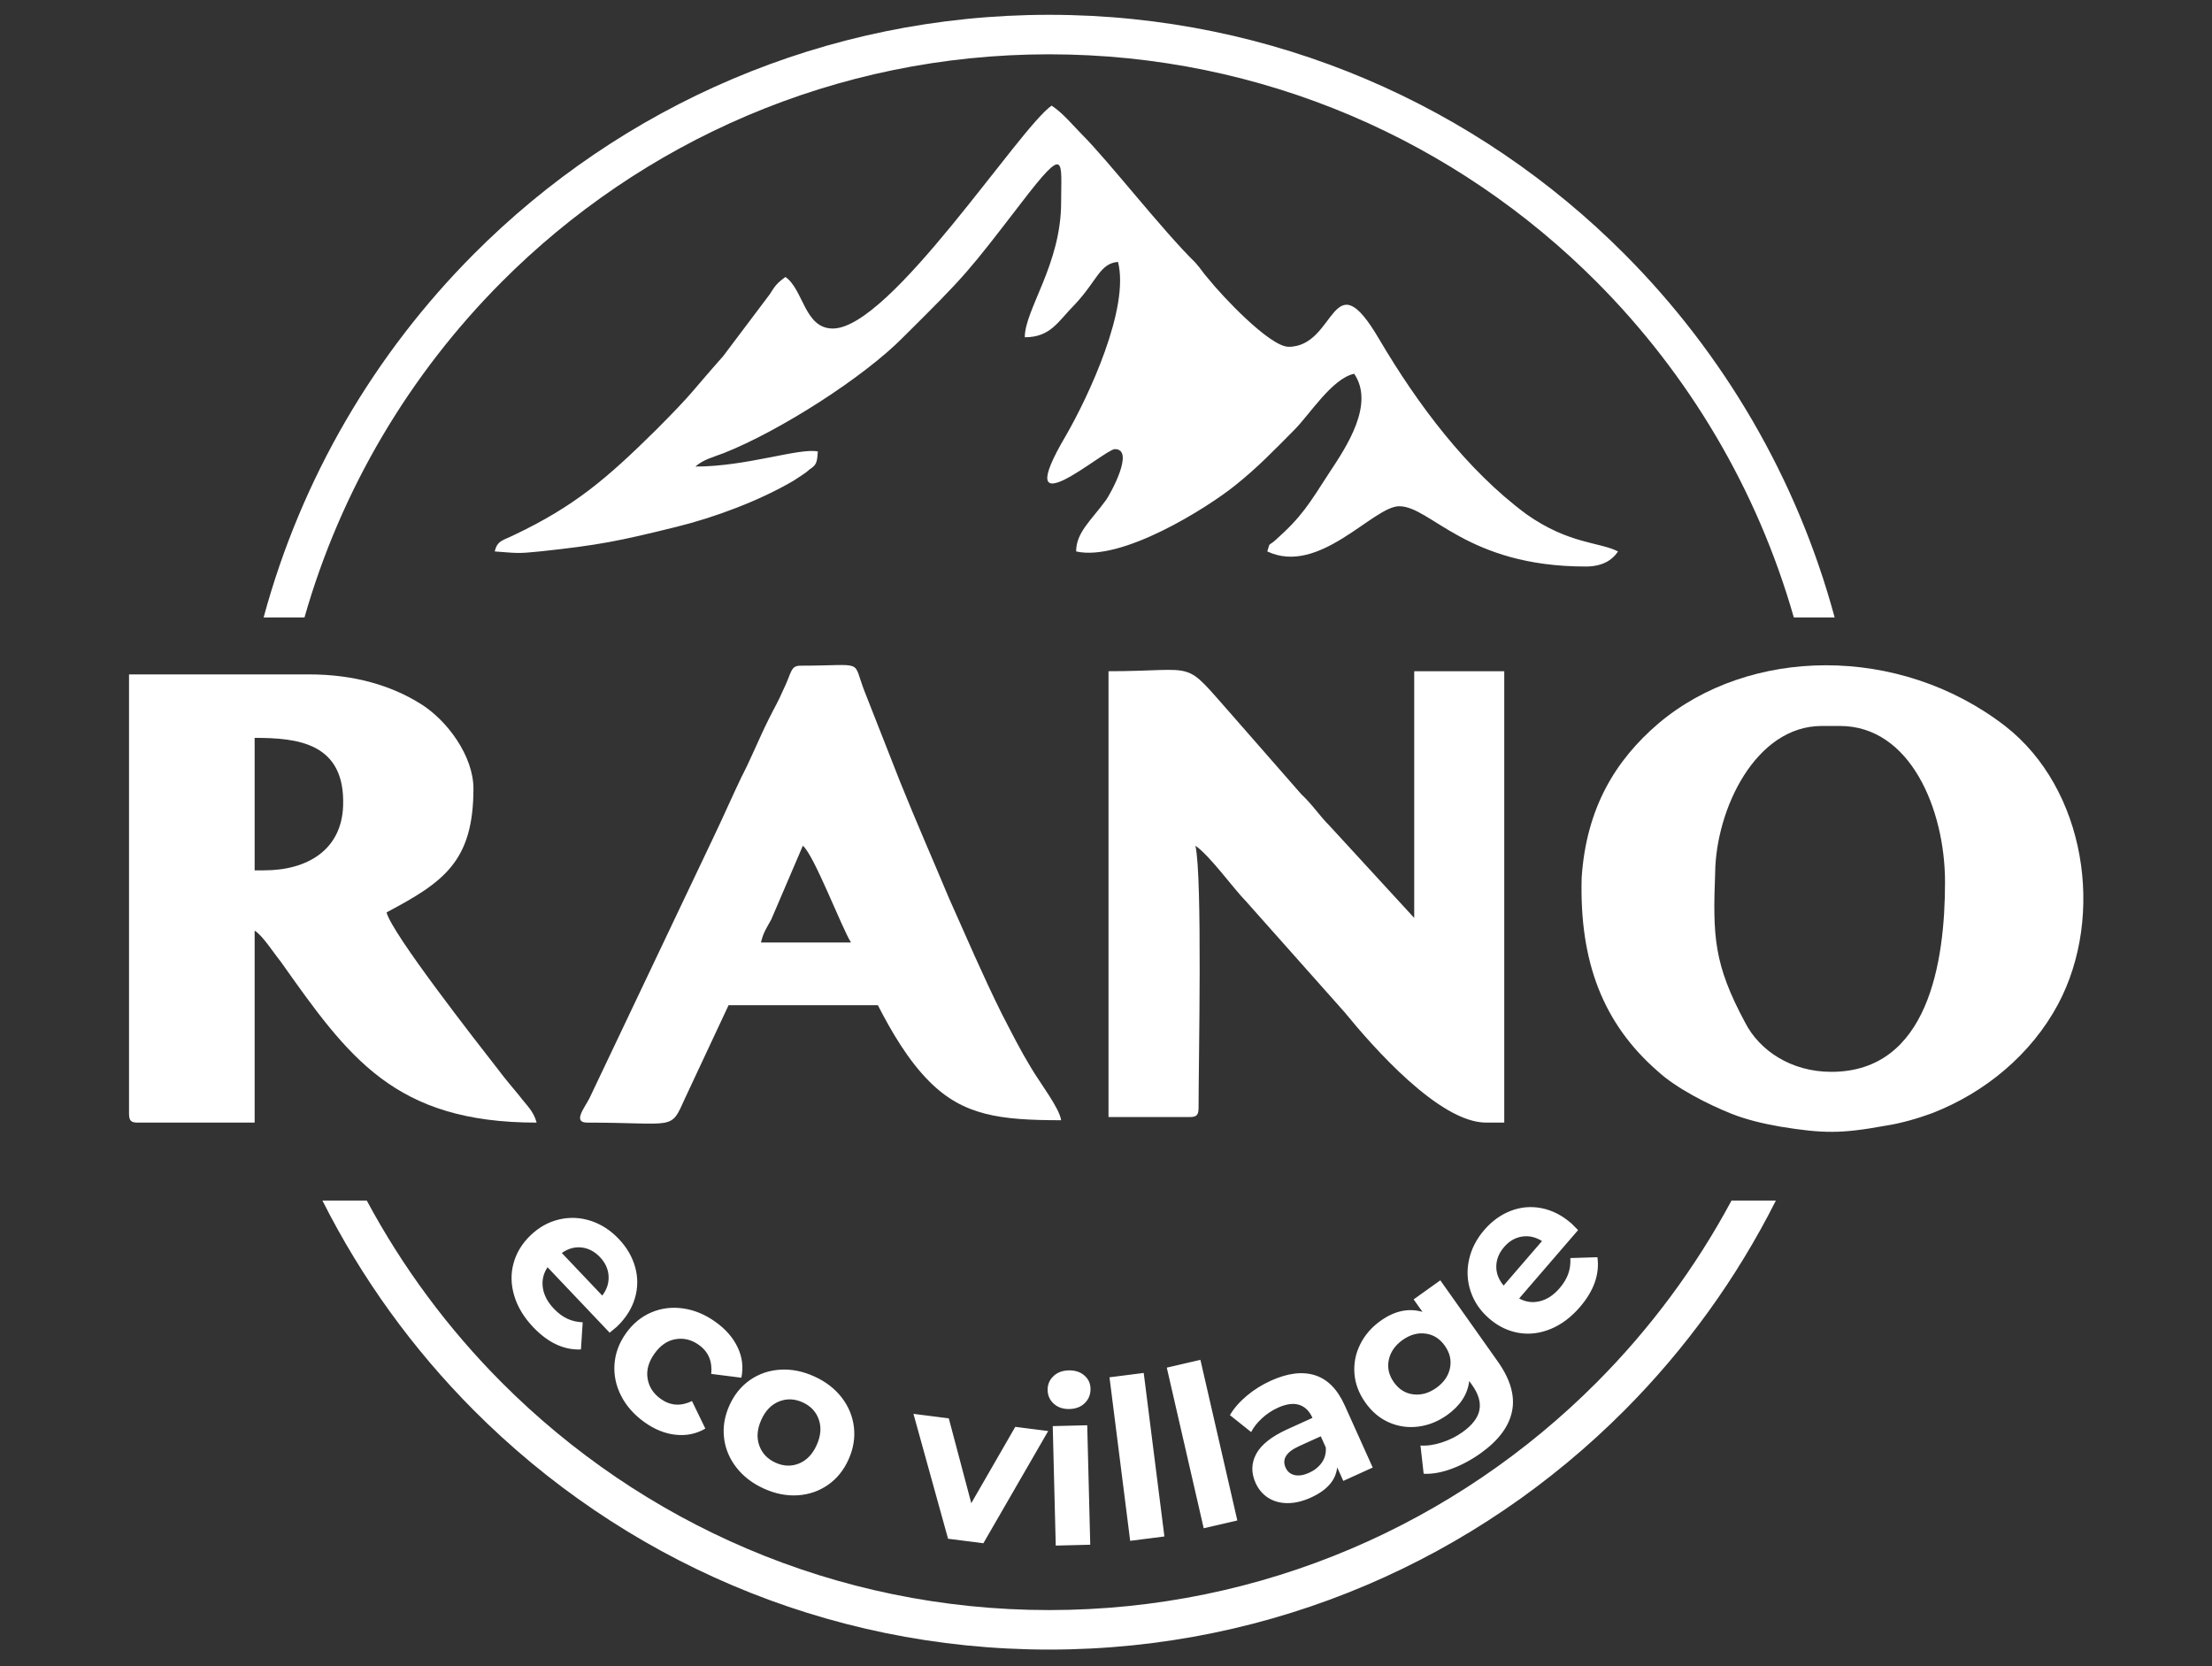 <svg width="154" height="116" viewBox="0 0 154 116" fill="none" xmlns="http://www.w3.org/2000/svg">
<rect x="0" y="0" width="154" height="116" fill="#333333" stroke="none"/>
<path d="M42.945 92.372C42.923 92.393 42.756 92.531 42.445 92.787L38.12 88.231C37.827 88.668 37.718 89.143 37.792 89.656C37.867 90.168 38.121 90.652 38.553 91.107C38.85 91.421 39.161 91.654 39.484 91.808C39.807 91.961 40.168 92.046 40.567 92.063L40.446 93.953C39.261 94.005 38.151 93.486 37.117 92.396C36.472 91.717 36.034 90.99 35.802 90.215C35.57 89.44 35.553 88.687 35.752 87.955C35.951 87.223 36.347 86.573 36.942 86.003C37.529 85.441 38.191 85.074 38.929 84.902C39.666 84.73 40.399 84.762 41.127 84.998C41.855 85.235 42.505 85.655 43.079 86.259C43.639 86.849 44.019 87.504 44.22 88.223C44.421 88.942 44.414 89.664 44.201 90.389C43.988 91.113 43.569 91.774 42.945 92.372ZM41.775 87.53C41.399 87.135 40.973 86.909 40.495 86.854C40.017 86.799 39.556 86.927 39.113 87.237L41.929 90.203C42.252 89.781 42.398 89.326 42.37 88.841C42.342 88.355 42.143 87.918 41.775 87.53ZM44.867 99.017C44.148 98.503 43.607 97.893 43.245 97.185C42.883 96.478 42.728 95.744 42.781 94.984C42.834 94.225 43.098 93.509 43.574 92.837C44.05 92.165 44.637 91.679 45.334 91.379C46.031 91.08 46.772 90.986 47.556 91.097C48.34 91.208 49.092 91.52 49.812 92.034C50.523 92.543 51.039 93.135 51.359 93.813C51.679 94.491 51.764 95.194 51.614 95.921L49.515 95.656C49.604 94.783 49.318 94.111 48.657 93.639C48.147 93.274 47.605 93.141 47.033 93.238C46.46 93.335 45.968 93.673 45.558 94.253C45.147 94.833 44.99 95.41 45.087 95.986C45.184 96.561 45.487 97.03 45.998 97.395C46.667 97.873 47.393 97.924 48.177 97.547L49.106 99.463C48.483 99.828 47.798 99.972 47.053 99.895C46.307 99.818 45.578 99.525 44.867 99.017ZM53.178 103.64C52.383 103.279 51.745 102.788 51.264 102.168C50.782 101.548 50.497 100.861 50.408 100.108C50.319 99.354 50.444 98.602 50.782 97.85C51.12 97.099 51.601 96.507 52.222 96.077C52.844 95.647 53.546 95.408 54.328 95.361C55.109 95.314 55.898 95.472 56.693 95.833C57.488 96.194 58.124 96.683 58.601 97.302C59.077 97.92 59.36 98.606 59.449 99.359C59.538 100.112 59.413 100.865 59.075 101.616C58.737 102.368 58.257 102.959 57.635 103.389C57.013 103.82 56.313 104.059 55.536 104.108C54.76 104.157 53.974 104.001 53.178 103.64ZM53.99 101.836C54.552 102.091 55.098 102.11 55.63 101.893C56.161 101.676 56.571 101.248 56.858 100.609C57.146 99.97 57.195 99.379 57.006 98.835C56.817 98.29 56.442 97.891 55.881 97.636C55.32 97.381 54.771 97.361 54.235 97.576C53.699 97.791 53.287 98.218 52.999 98.857C52.712 99.496 52.665 100.088 52.858 100.634C53.051 101.18 53.429 101.581 53.99 101.836ZM72.975 99.634L68.463 107.446L66.004 107.132L63.595 98.437L66.055 98.751L67.621 104.657L70.684 99.342L72.975 99.634ZM73.292 99.291L75.693 99.231L75.903 107.549L73.501 107.61L73.292 99.291ZM74.463 98.101C74.022 98.113 73.66 97.993 73.376 97.742C73.092 97.491 72.946 97.175 72.936 96.794C72.927 96.413 73.057 96.09 73.328 95.825C73.599 95.56 73.954 95.422 74.396 95.411C74.837 95.4 75.199 95.514 75.483 95.755C75.766 95.995 75.912 96.301 75.922 96.672C75.932 97.074 75.802 97.41 75.531 97.68C75.261 97.95 74.905 98.09 74.463 98.101ZM77.243 95.893L79.626 95.589L81.066 106.974L78.683 107.278L77.243 95.893ZM81.232 95.22L83.573 94.677L86.143 105.86L83.802 106.402L81.232 95.22ZM88.47 96.132C89.64 95.601 90.664 95.473 91.542 95.747C92.421 96.022 93.114 96.722 93.621 97.85L95.569 102.176L93.52 103.106L93.095 102.162C93.001 103.054 92.392 103.754 91.27 104.264C90.69 104.527 90.142 104.657 89.628 104.653C89.114 104.649 88.666 104.524 88.285 104.279C87.904 104.033 87.614 103.689 87.415 103.248C87.098 102.543 87.112 101.869 87.459 101.225C87.806 100.581 88.531 100.008 89.635 99.507L91.375 98.717C91.159 98.237 90.849 97.934 90.442 97.808C90.036 97.681 89.543 97.749 88.963 98.013C88.56 98.195 88.194 98.439 87.863 98.742C87.531 99.044 87.279 99.366 87.105 99.705L85.627 98.526C85.908 98.048 86.3 97.598 86.803 97.177C87.307 96.756 87.862 96.408 88.47 96.132ZM91.151 102.536C91.525 102.366 91.818 102.129 92.03 101.823C92.241 101.518 92.332 101.168 92.301 100.775L91.952 100L90.451 100.682C89.553 101.089 89.237 101.589 89.504 102.181C89.63 102.463 89.841 102.636 90.135 102.701C90.429 102.765 90.767 102.711 91.151 102.536ZM100.275 89.141L104.273 94.788C105.154 96.032 105.486 97.187 105.27 98.251C105.055 99.317 104.328 100.291 103.089 101.176C102.437 101.642 101.761 102.004 101.062 102.263C100.363 102.521 99.715 102.637 99.116 102.609L98.894 100.642C99.345 100.674 99.837 100.604 100.371 100.432C100.904 100.26 101.388 100.019 101.823 99.708C102.501 99.224 102.892 98.713 102.997 98.176C103.102 97.64 102.934 97.06 102.494 96.439L102.289 96.149C102.177 97.076 101.665 97.866 100.753 98.517C100.134 98.959 99.471 99.228 98.763 99.322C98.055 99.416 97.375 99.323 96.722 99.043C96.07 98.762 95.515 98.298 95.057 97.651C94.599 97.004 94.345 96.325 94.295 95.614C94.245 94.903 94.381 94.228 94.702 93.587C95.023 92.946 95.493 92.405 96.112 91.963C97.091 91.263 98.065 91.055 99.033 91.338L98.418 90.468L100.275 89.141ZM100 96.626C100.519 96.255 100.835 95.799 100.948 95.256C101.061 94.713 100.942 94.194 100.591 93.698C100.24 93.203 99.791 92.919 99.243 92.849C98.696 92.778 98.162 92.928 97.644 93.298C97.125 93.669 96.807 94.127 96.689 94.673C96.572 95.219 96.689 95.739 97.04 96.235C97.391 96.731 97.842 97.013 98.394 97.08C98.946 97.148 99.481 96.996 100 96.626ZM109.408 85.184C109.431 85.204 109.584 85.358 109.866 85.645L105.763 90.403C106.225 90.655 106.706 90.719 107.206 90.595C107.707 90.471 108.162 90.172 108.573 89.696C108.855 89.369 109.057 89.036 109.178 88.699C109.3 88.361 109.35 87.992 109.328 87.591L111.213 87.532C111.377 88.712 110.968 89.871 109.987 91.009C109.375 91.718 108.696 92.226 107.951 92.531C107.204 92.837 106.459 92.926 105.715 92.796C104.971 92.667 104.288 92.333 103.667 91.793C103.054 91.259 102.628 90.632 102.387 89.911C102.146 89.19 102.108 88.455 102.273 87.705C102.438 86.954 102.792 86.264 103.337 85.632C103.868 85.017 104.481 84.574 105.175 84.305C105.869 84.036 106.585 83.973 107.323 84.117C108.061 84.262 108.756 84.617 109.408 85.184ZM104.721 86.816C104.364 87.228 104.181 87.677 104.172 88.16C104.163 88.643 104.333 89.091 104.683 89.504L107.355 86.406C106.905 86.124 106.441 86.021 105.963 86.095C105.484 86.17 105.07 86.41 104.721 86.816Z" fill="white"/>
<path d="M73.042 112.099C87.933 112.099 101.414 106.037 111.173 96.236C114.876 92.517 118.043 88.258 120.547 83.589H123.636C120.907 89.007 117.342 93.929 113.109 98.18C102.855 108.479 88.689 114.849 73.042 114.849C57.395 114.849 43.229 108.479 32.975 98.18C28.742 93.929 25.176 89.007 22.448 83.589H25.536C28.041 88.258 31.207 92.517 34.911 96.236C44.669 106.037 58.151 112.099 73.042 112.099H73.042Z" fill="white"/>
<path d="M124.886 42.989C122.333 34.043 117.547 26.046 111.173 19.644C101.414 9.843 87.933 3.781 73.041 3.781C58.15 3.781 44.669 9.843 34.91 19.644C28.536 26.046 23.75 34.043 21.198 42.989H18.354C20.979 33.283 26.096 24.607 32.974 17.7C43.228 7.401 57.394 1.031 73.041 1.031C88.688 1.031 102.854 7.401 113.108 17.7C119.986 24.607 125.104 33.283 127.729 42.989H124.885H124.886Z" fill="white"/>
<path fill-rule="evenodd" clip-rule="evenodd" d="M57.983 22.873C56.003 22.873 55.948 20.167 54.683 19.284C54.078 19.725 53.968 19.891 53.583 20.499L50.339 24.807C48.029 27.403 48.414 27.182 45.664 29.943C42.255 33.312 40 35.245 35.821 37.234C35.051 37.62 34.611 37.62 34.446 38.394C35.986 38.504 35.986 38.559 37.581 38.394C41.705 37.952 43.08 37.675 47.094 36.681C49.789 36.019 52.869 34.859 55.233 33.478C55.563 33.257 56.113 32.926 56.333 32.705C56.828 32.373 56.883 32.263 56.938 31.435C55.673 31.158 51.989 32.484 48.414 32.484C48.964 31.987 49.679 31.821 50.394 31.545C54.298 29.999 60.182 26.243 62.932 23.426C67.277 19.118 67.386 18.953 71.126 14.092C74.261 10.005 73.876 11.165 73.876 14.092C73.876 18.4 71.346 21.548 71.346 23.481C73.161 23.481 73.656 22.377 74.865 21.162C76.405 19.505 76.57 18.345 77.835 18.234C78.66 21.438 75.8 27.568 74.206 30.33C70.136 37.234 76.9 31.269 77.615 31.269C79.045 31.269 77.285 34.417 77.01 34.804C75.965 36.24 74.921 37.068 74.921 38.394C78.11 39.111 84.049 35.356 85.974 33.81C87.569 32.539 88.669 31.379 90.099 29.943C91.199 28.839 92.738 26.353 94.278 26.022C95.708 28.121 93.783 31.048 92.573 32.871C91.143 35.08 90.649 35.964 88.779 37.62C88.284 38.062 88.449 37.676 88.229 38.394C91.858 40.106 95.598 35.246 97.413 35.246C99.612 35.246 102.087 39.443 110.391 39.443C111.491 39.443 112.206 39.056 112.646 38.394C111.381 37.731 109.236 37.897 106.266 35.798C102.087 32.705 98.677 28.12 96.038 23.647C92.683 17.903 93.068 24.144 89.714 24.144C88.394 24.144 85.039 20.554 84.159 19.449C83.719 18.952 83.664 18.787 83.224 18.289C80.915 16.025 77.23 11.275 75.36 9.397C74.645 8.679 74.041 7.906 73.216 7.354C70.961 8.9 61.997 22.873 57.982 22.873H57.983Z" fill="white"/>
<path fill-rule="evenodd" clip-rule="evenodd" d="M127.494 74.625C124.69 74.625 122.49 73.134 121.5 71.201C119.3 67.113 119.245 65.18 119.41 60.762C119.465 56.343 122.215 50.544 126.834 50.544H128.099C132.993 50.544 135.413 56.344 135.413 61.425C135.413 66.948 134.258 74.625 127.494 74.625V74.625ZM110.116 61.093C109.951 66.948 111.601 71.256 115.396 74.57C116.715 75.785 118.915 76.889 120.565 77.552C121.555 77.939 122.655 78.215 123.92 78.436C126.944 78.933 128.209 78.933 131.234 78.381C132.334 78.215 133.488 77.883 134.533 77.497C138.218 76.061 141.407 73.41 143.277 69.93C146.577 63.744 145.202 54.907 139.593 50.544C132.223 44.855 121.775 45.021 115.451 50.379C112.481 52.919 110.446 56.233 110.116 61.093Z" fill="white"/>
<path fill-rule="evenodd" clip-rule="evenodd" d="M18.388 60.596H17.728V51.373C20.698 51.373 24.052 51.704 23.887 56.123C23.777 59.16 21.413 60.596 18.388 60.596ZM8.984 77.552C8.984 78.049 9.149 78.16 9.589 78.16H17.728V64.794C18.278 65.125 19.047 66.34 19.542 66.948C24.272 73.631 27.461 78.16 37.36 78.16C37.14 77.331 36.645 76.945 36.15 76.282C35.655 75.674 35.215 75.177 34.72 74.515C33.126 72.471 27.296 65.015 26.911 63.524C30.871 61.425 32.961 59.989 32.961 54.908C32.961 52.643 31.146 50.158 29.276 48.998C27.241 47.728 24.656 46.954 21.522 46.954H8.983V77.552H8.984Z" fill="white"/>
<path fill-rule="evenodd" clip-rule="evenodd" d="M77.175 77.773H82.84C83.335 77.773 83.445 77.608 83.445 77.111C83.445 73.907 83.72 61.038 83.225 58.884C84.214 59.547 85.919 61.922 86.744 62.75L93.618 70.483C95.598 72.913 100.217 78.16 103.462 78.16H104.727V46.733H98.458V63.91L92.573 57.504C91.803 56.73 91.418 56.068 90.594 55.294L85.809 49.826C82.235 45.794 83.609 46.733 77.175 46.733V77.773L77.175 77.773Z" fill="white"/>
<path fill-rule="evenodd" clip-rule="evenodd" d="M55.893 58.884C56.663 59.492 58.588 64.573 59.248 65.622H52.979C53.144 64.904 53.364 64.628 53.694 64.021L55.893 58.884L55.893 58.884ZM40.88 78.16C47.094 78.16 46.654 78.767 47.699 76.448L50.724 69.985H61.117C62.052 71.808 63.207 73.796 64.692 75.288C67.057 77.663 69.586 77.994 73.876 77.994C73.766 77.165 72.446 75.453 71.786 74.349C71.016 73.079 70.466 71.974 69.751 70.593C68.431 67.942 67.277 65.236 66.067 62.529C64.912 59.768 63.812 57.282 62.657 54.411L60.182 48.114C59.303 45.85 60.292 46.347 55.728 46.347C55.013 46.347 55.123 46.844 54.518 48.059C54.188 48.833 53.913 49.274 53.529 50.048C52.813 51.484 52.319 52.754 51.604 54.135C50.944 55.516 50.394 56.786 49.734 58.167L41.045 76.448C40.715 77.111 39.835 78.16 40.88 78.16V78.16Z" fill="white"/>
</svg>
